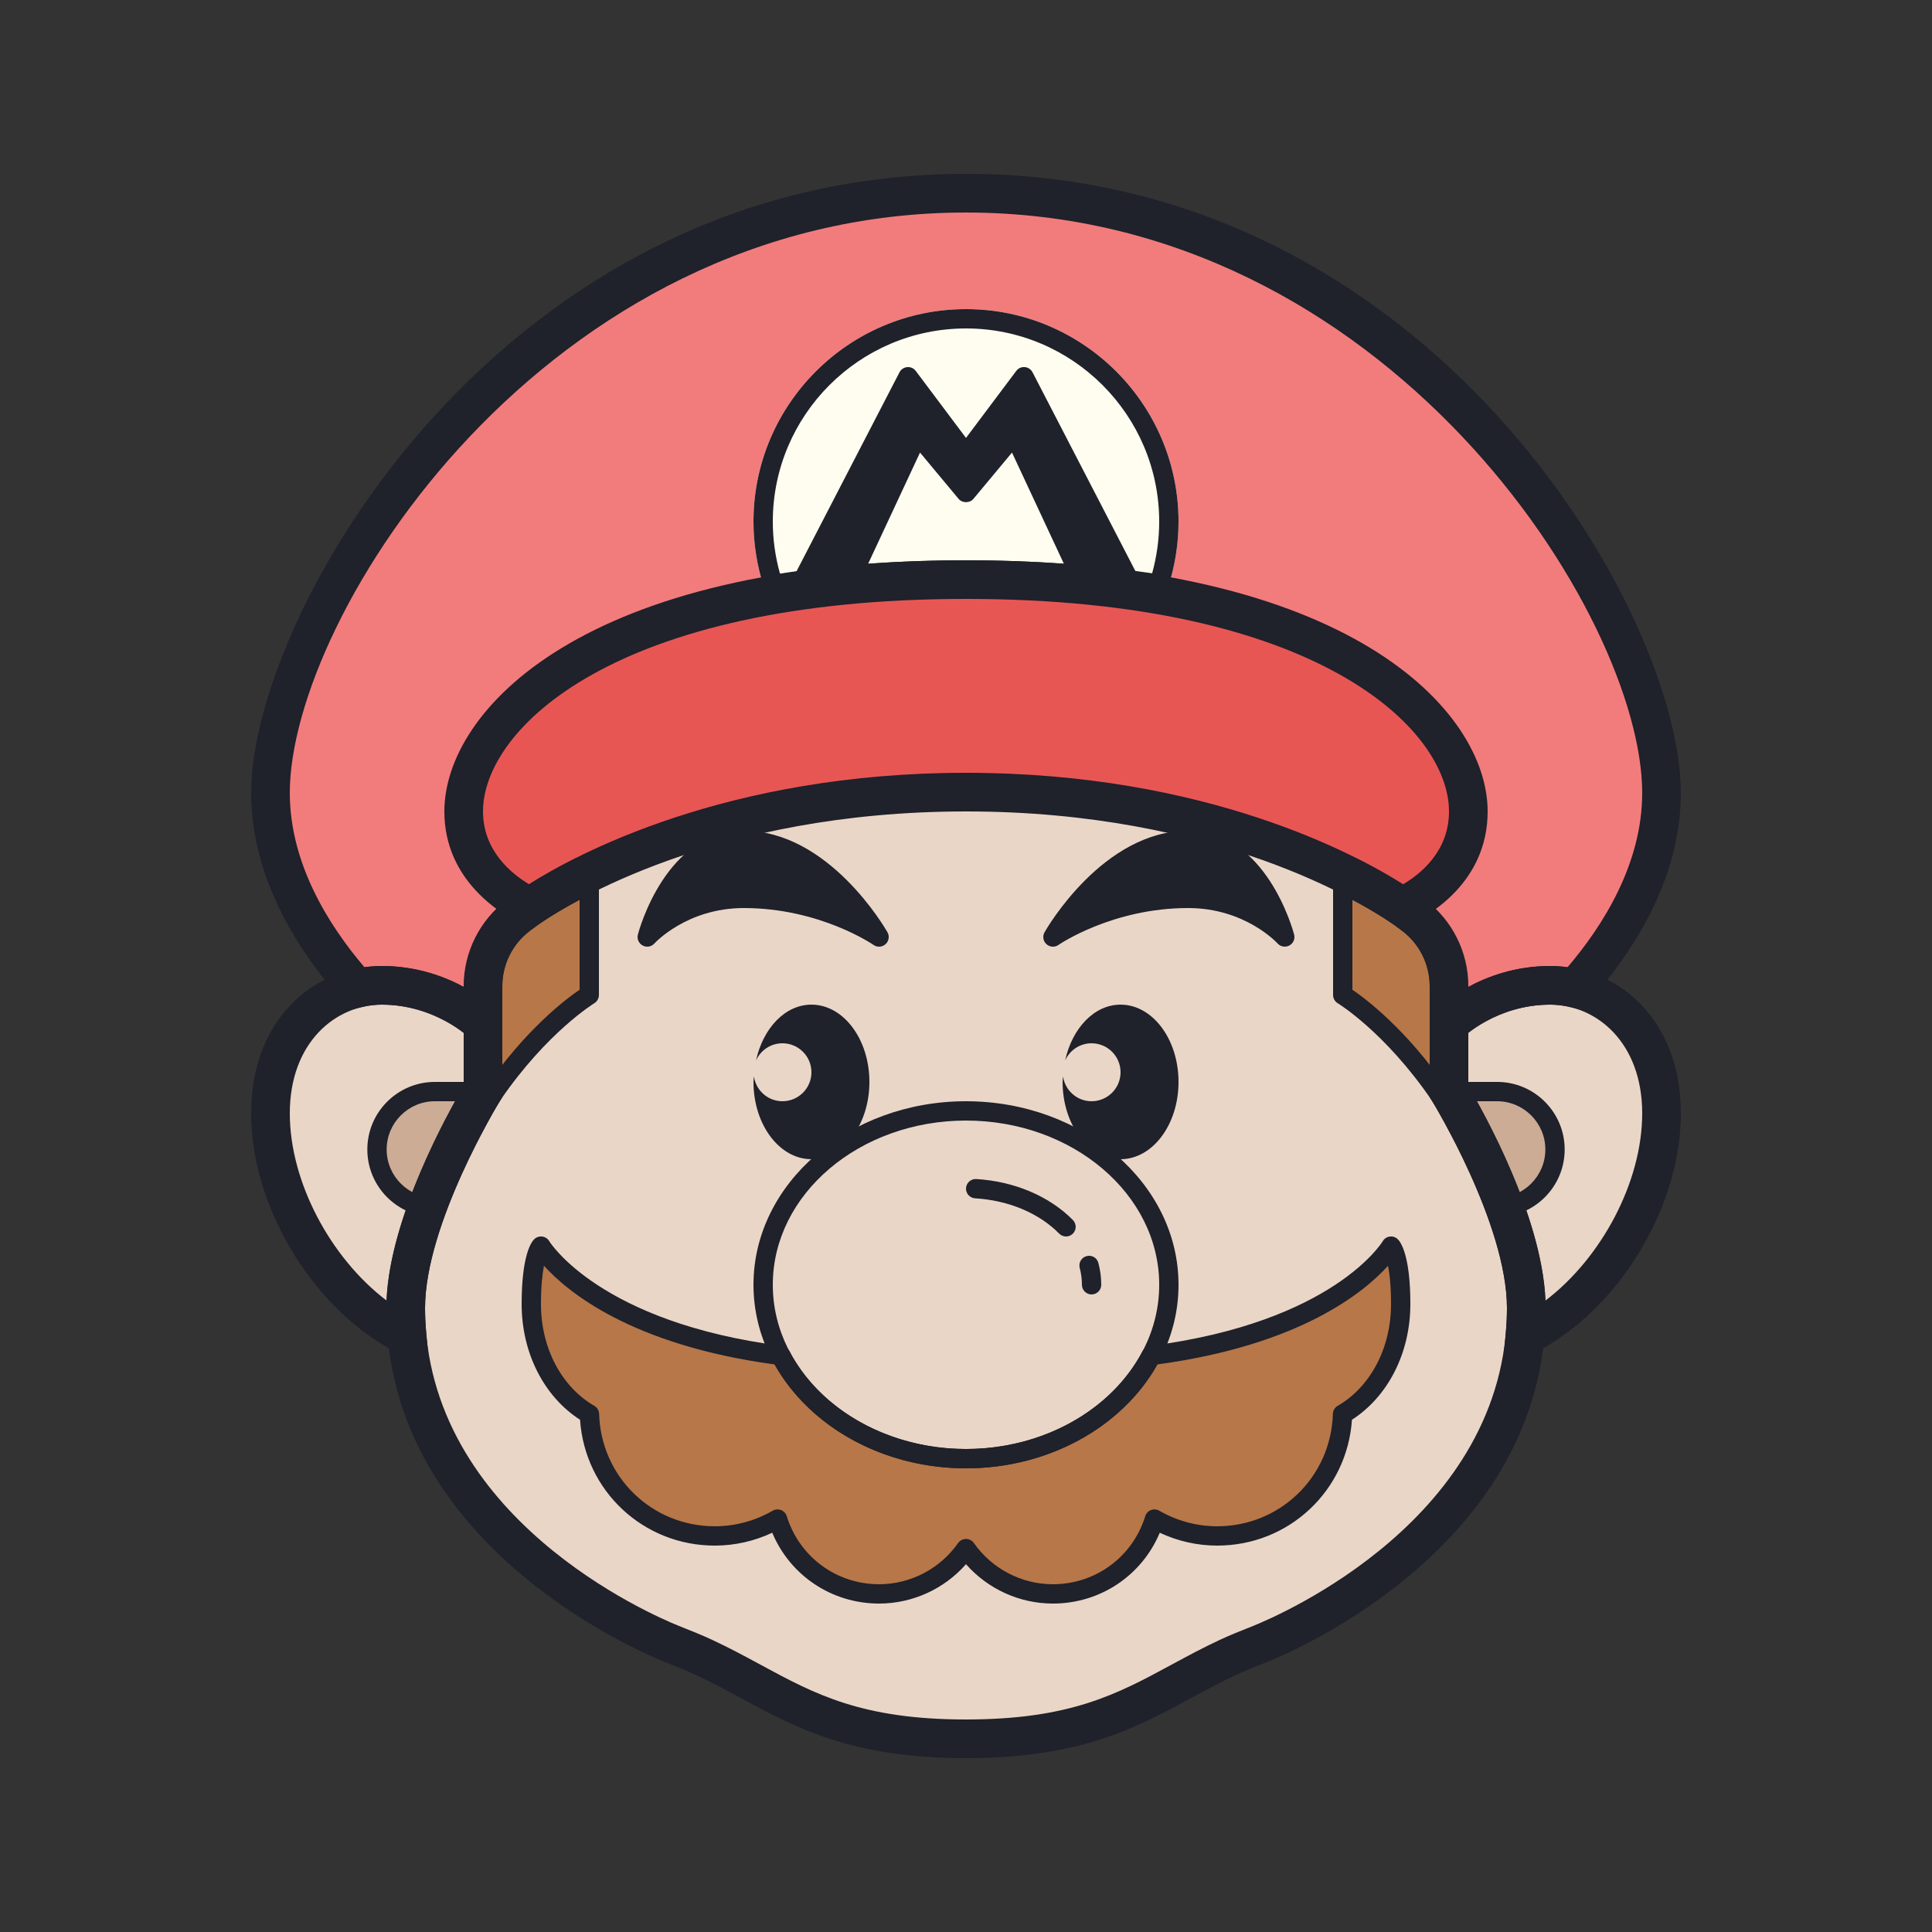 <svg xmlns="http://www.w3.org/2000/svg"  viewBox="0 0 100 100" width="400px" height="400px"><rect x="0" y="0" width="100" height="100" fill="#333333" stroke="none"/><path fill="#ead6c7" d="M21,67.71C21,63,25,56.5,25,56.5V53c0,0-2-2-5.241-2C16.897,51,14,53.278,14,57.63 c0,4.71,3.255,9.618,7.075,11.53C21.031,68.686,21,68.206,21,67.71z"/><path fill="#ccac94" d="M25,56.5h-2.49c-1.648,0-2.997,1.349-2.997,2.997c0,1.52,1.15,2.771,2.621,2.959 C23.317,59.244,25,56.5,25,56.5z"/><path fill="#ead6c7" d="M50,75.5c-5.789,0-10.5-4.037-10.5-9s4.711-9,10.5-9s10.5,4.037,10.5,9S55.789,75.5,50,75.5z"/><path fill="#ead6c7" d="M79,67.71C79,63,75,56.5,75,56.5V53c0,0,2-2,5.241-2C83.103,51,86,53.278,86,57.63 c0,4.71-3.255,9.618-7.075,11.53C78.969,68.686,79,68.206,79,67.71z"/><path fill="#ccac94" d="M77.49,56.5H75c0,0,1.683,2.744,2.866,5.956c1.471-0.188,2.621-1.439,2.621-2.959 C80.487,57.849,79.138,56.5,77.49,56.5z"/><path fill="#f27c7c" d="M50,10c-23,0-36,22-36,31.041c0,4.228,2.451,7.84,4.491,10.116c0.418-0.1,0.843-0.157,1.268-0.157 C23,51,25,53,25,53v-1.971c0-1.427,0.682-2.791,1.824-3.647L27.2,47.1c0,0,0.001-0.001,0.002-0.001 c0.009-0.007,0.073-0.053,0.17-0.12c0.023-0.039,0.045-0.061,0.068-0.05C28.9,45.92,36.704,41,50,41 c13.302,0,21.106,4.924,22.562,5.93c0.023-0.01,0.052,0.015,0.085,0.062c0.084,0.059,0.142,0.1,0.151,0.107 c0,0,0.001,0.001,0.002,0.001l0.376,0.282C74.318,48.238,75,49.603,75,51.029V53c0,0,2-2,5.241-2c0.426,0,0.851,0.057,1.268,0.157 C83.549,48.881,86,45.268,86,41.041C86,32,73,10,50,10z"/><path fill="#e85654" d="M50,41c13.302,0,21.106,4.924,22.562,5.93C73.383,46.551,76,45.098,76,42c0-4.823-6.924-12-26-12 s-26,7.177-26,12c0,3.069,2.628,4.546,3.44,4.929C28.9,45.92,36.704,41,50,41z"/><path fill="#ead6c7" d="M75,53v-1.971c0-1.427-0.682-2.791-1.824-3.647L72.8,47.1c0,0-0.001-0.001-0.002-0.001 c-0.009-0.006-0.067-0.048-0.151-0.107c-0.033-0.047-0.062-0.073-0.085-0.062C71.106,45.924,63.302,41,50,41 c-13.296,0-21.1,4.92-22.56,5.929c-0.023-0.011-0.046,0.011-0.068,0.05c-0.097,0.067-0.16,0.113-0.17,0.12 c0,0-0.001,0.001-0.002,0.001l-0.376,0.282C25.682,48.238,25,49.603,25,51.029V53v3.5c0,0-4,6.5-4,11.21 c0,11.513,12.341,16.802,13.748,17.367c0.644,0.255,1.221,0.486,1.71,0.717c0.844,0.395,1.589,0.797,2.31,1.186l0.122,0.066 C41.698,88.566,44.347,90,50,90s8.302-1.434,11.11-2.954l0.122-0.066c0.721-0.389,1.466-0.791,2.31-1.186 c0.489-0.23,1.066-0.462,1.71-0.717C66.659,84.512,79,79.223,79,67.71C79,63,75,56.5,75,56.5V53z"/><path fill="#b77748" d="M27.5,47.5l-0.377,0.282c-1.022,0.766-1.623,1.969-1.623,3.247V53h-1c0,2.359,0,4.399,0,5.41 c0,0,0.516-1.064,1-1.769c2.5-3.642,5-5.142,5-5.142v-5.748C28.535,46.733,27.5,47.5,27.5,47.5z"/><path fill="#b77748" d="M72.5,47.5l0.377,0.282c1.022,0.766,1.623,1.969,1.623,3.247V53h1c0,2.359,0,4.399,0,5.41 c0,0-0.516-1.064-1-1.769C72,53,69.5,51.5,69.5,51.5v-5.748C71.465,46.733,72.5,47.5,72.5,47.5z"/><path fill="#fefdef" d="M40.021,30.756c-0.214,0-0.407-0.137-0.476-0.345C39.184,29.3,39,28.152,39,27 c0-6.065,4.935-11,11-11s11,4.935,11,11c0,1.147-0.181,2.287-0.537,3.388c-0.076,0.232-0.307,0.373-0.554,0.34 C56.857,30.245,53.523,30,50,30c-3.593,0-6.923,0.252-9.897,0.749C40.075,30.754,40.048,30.756,40.021,30.756z"/><path fill="#b77748" d="M72,64.5c0,0-2.574,4.397-12.417,5.661C57.942,73.302,54.268,75.5,50,75.5s-7.942-2.198-9.583-5.339 C30.574,68.897,28,64.5,28,64.5s-0.5,0.5-0.5,3s1.213,4.66,3.01,5.697C30.615,76.695,33.477,79.5,37,79.5 c1.183,0,2.289-0.321,3.245-0.874C40.938,80.87,43.029,82.5,45.5,82.5c1.862,0,3.505-0.928,4.5-2.344 c0.995,1.416,2.638,2.344,4.5,2.344c2.471,0,4.562-1.63,5.255-3.874C60.711,79.179,61.817,79.5,63,79.5 c3.523,0,6.385-2.805,6.49-6.303C71.287,72.16,72.5,70,72.5,67.5S72,64.5,72,64.5z"/><g><path fill="#1f212b" d="M22.51,62.994c-1.929,0-3.497-1.568-3.497-3.497S20.581,56,22.51,56h2.99v1h-2.99 c-1.377,0-2.497,1.12-2.497,2.497s1.12,2.497,2.497,2.497V62.994z"/><path fill="#1f212b" d="M22.236,70.859l-1.609-0.806C16.278,67.877,13,62.536,13,57.63c0-5.009,3.4-7.63,6.76-7.63 c3.613,0,5.854,2.199,5.947,2.293L26,52.586v4.197l-0.148,0.24C25.813,57.087,22,63.342,22,67.71c0,0.412,0.022,0.844,0.07,1.356 L22.236,70.859z M19.76,52C17.395,52,15,53.934,15,57.63c0,3.542,2.104,7.48,5.008,9.686c0.18-4.398,3.263-9.858,3.992-11.093 V53.46C23.391,52.987,21.866,52,19.76,52z"/><path fill="#1f212b" d="M50,76c-6.065,0-11-4.262-11-9.5S43.935,57,50,57s11,4.262,11,9.5S56.065,76,50,76z M50,58 c-5.514,0-10,3.813-10,8.5S44.486,75,50,75s10-3.813,10-8.5S55.514,58,50,58z"/><path fill="#1f212b" d="M54.5,83c-1.729,0-3.366-0.751-4.5-2.037C48.866,82.249,47.229,83,45.5,83 c-2.447,0-4.601-1.45-5.529-3.666C39.04,79.771,38.024,80,37,80c-3.713,0-6.727-2.84-6.977-6.514C28.151,72.282,27,70.017,27,67.5 c0-2.512,0.495-3.202,0.646-3.354c0.11-0.109,0.265-0.161,0.417-0.143c0.154,0.02,0.29,0.109,0.368,0.243 c0.023,0.04,2.62,4.208,12.049,5.418c0.162,0.021,0.304,0.12,0.38,0.265C42.469,73.01,46.057,75,50,75s7.531-1.99,9.14-5.07 c0.076-0.145,0.218-0.244,0.38-0.265c9.489-1.218,12.024-5.376,12.049-5.418c0.078-0.134,0.214-0.224,0.368-0.243 c0.151-0.022,0.307,0.032,0.417,0.143C72.505,64.298,73,64.988,73,67.5c0,2.517-1.151,4.782-3.023,5.986 C69.727,77.16,66.713,80,63,80c-1.024,0-2.04-0.229-2.971-0.666C59.101,81.55,56.947,83,54.5,83z M50,79.656 c0.163,0,0.315,0.079,0.409,0.213C51.347,81.203,52.876,82,54.5,82c2.206,0,4.126-1.415,4.777-3.521 c0.045-0.146,0.153-0.263,0.295-0.318c0.142-0.054,0.302-0.042,0.433,0.033C60.919,78.722,61.954,79,63,79 c3.261,0,5.892-2.556,5.99-5.817c0.006-0.174,0.1-0.332,0.25-0.418c1.702-0.983,2.76-3,2.76-5.265c0-0.941-0.074-1.573-0.156-1.984 c-1.217,1.352-4.533,4.104-11.942,5.107C58.067,73.898,54.214,76,50,76s-8.067-2.102-9.901-5.377 c-7.412-1.003-10.729-3.759-11.943-5.109C28.074,65.923,28,66.555,28,67.5c0,2.265,1.058,4.281,2.76,5.265 c0.15,0.086,0.244,0.244,0.25,0.418C31.108,76.444,33.739,79,37,79c1.046,0,2.081-0.278,2.995-0.806 c0.132-0.075,0.292-0.087,0.433-0.033c0.142,0.056,0.25,0.173,0.295,0.318C41.374,80.585,43.294,82,45.5,82 c1.624,0,3.153-0.797,4.091-2.131C49.685,79.735,49.837,79.656,50,79.656z"/><path fill="#1f212b" d="M42,52c-1.366,0-2.506,1.225-2.869,2.891C39.365,54.367,39.888,54,40.5,54 c0.828,0,1.5,0.672,1.5,1.5S41.328,57,40.5,57c-0.755,0-1.374-0.56-1.478-1.286C39.016,55.81,39,55.902,39,56c0,2.209,1.343,4,3,4 s3-1.791,3-4S43.657,52,42,52z"/><path fill="#1f212b" d="M58,52c-1.366,0-2.506,1.225-2.869,2.891C55.365,54.367,55.888,54,56.5,54 c0.828,0,1.5,0.672,1.5,1.5S57.328,57,56.5,57c-0.755,0-1.374-0.56-1.478-1.286C55.016,55.81,55,55.902,55,56c0,2.209,1.343,4,3,4 s3-1.791,3-4S59.657,52,58,52z"/><path fill="#1f212b" d="M24.5,58.91c-0.037,0-0.074-0.004-0.112-0.013C24.161,58.845,24,58.644,24,58.41V53 c0-0.276,0.224-0.5,0.5-0.5H25v-1.471c0-1.427,0.682-2.79,1.823-3.647L27.2,47.1c0.001,0,0.002-0.001,0.002-0.001 c0.044-0.033,1.094-0.805,3.074-1.794c0.154-0.078,0.339-0.068,0.486,0.022S31,45.579,31,45.752V51.5 c0,0.175-0.092,0.338-0.242,0.429c-0.024,0.015-2.446,1.501-4.846,4.996c-0.456,0.665-0.957,1.693-0.962,1.704 C24.864,58.804,24.688,58.91,24.5,58.91z M25,53.5v2.989c0.029-0.044,0.059-0.088,0.088-0.131c2.11-3.074,4.21-4.652,4.912-5.13 v-4.656c-1.412,0.754-2.175,1.31-2.202,1.329l-0.375,0.281C26.532,48.851,26,49.915,26,51.029V53c0,0.276-0.224,0.5-0.5,0.5H25z"/><path fill="#1f212b" d="M26,52.5h-2v-1.471c0-1.741,0.832-3.403,2.225-4.447L26.6,46.3c0.011-0.007,1.109-0.831,3.231-1.89 l0.893,1.789c-1.917,0.957-2.911,1.691-2.921,1.699l-0.378,0.283C26.532,48.851,26,49.915,26,51.029V52.5z"/><path fill="#1f212b" d="M76,52.5h-2v-1.471c0-1.114-0.532-2.179-1.424-2.848l-0.381-0.285 c-0.008-0.006-1.002-0.74-2.918-1.697l0.893-1.789c1.501,0.749,2.489,1.38,2.943,1.688h0.099l0.244,0.243l0.32,0.239 C75.169,47.626,76,49.289,76,51.029V52.5z"/><path fill="#1f212b" d="M77.49,62.994v-1c1.377,0,2.497-1.12,2.497-2.497S78.867,57,77.49,57H74.5v-1h2.99 c1.929,0,3.497,1.568,3.497,3.497S79.419,62.994,77.49,62.994z"/><path fill="#1f212b" d="M50,91c-5.905,0-8.792-1.563-11.585-3.073l-0.125-0.068c-0.718-0.388-1.444-0.779-2.256-1.158 c-0.475-0.225-1.031-0.447-1.654-0.693C32.904,85.414,20,79.878,20,67.71c0-4.46,3.248-10.216,4-11.487V53h2v3.783l-0.148,0.24 C25.813,57.087,22,63.342,22,67.71c0,10.854,11.778,15.899,13.121,16.439c0.661,0.262,1.257,0.502,1.763,0.74 c0.86,0.401,1.613,0.808,2.341,1.2l0.143,0.077C42.176,87.688,44.602,89,50,89s7.824-1.313,10.633-2.833l0.122-0.066 c0.748-0.403,1.501-0.81,2.363-1.213c0.504-0.236,1.1-0.477,1.766-0.74C66.222,83.609,78,78.563,78,67.71 c0-4.368-3.813-10.623-3.852-10.687L74,56.783V53h2v3.223c0.752,1.271,4,7.027,4,11.487c0,12.168-12.904,17.704-14.375,18.295 c-0.628,0.248-1.185,0.471-1.657,0.693c-0.813,0.381-1.54,0.772-2.243,1.151l-0.137,0.075C58.792,89.438,55.905,91,50,91z"/><path fill="#1f212b" d="M77.764,70.859l0.166-1.793C77.978,68.554,78,68.122,78,67.71c0-4.368-3.813-10.623-3.852-10.687 L74,56.783v-4.197l0.293-0.293C74.387,52.199,76.627,50,80.24,50C83.6,50,87,52.621,87,57.63c0,4.907-3.278,10.248-7.627,12.424 L77.764,70.859z M76,56.223c0.729,1.234,3.813,6.694,3.992,11.094C82.896,65.11,85,61.173,85,57.63c0-3.696-2.395-5.63-4.76-5.63 c-2.129,0-3.637,0.981-4.24,1.456V56.223z"/><path fill="#1f212b" d="M75.703,53.711l-1.41-1.418C74.387,52.199,76.627,50,80.24,50c0.293,0,0.592,0.022,0.894,0.066 C82.979,47.904,85,44.699,85,41.041C85,31.865,71.777,11,50,11S15,31.865,15,41.041c0,3.658,2.021,6.863,3.866,9.025 C19.168,50.022,19.467,50,19.76,50c3.613,0,5.854,2.199,5.947,2.293l-1.414,1.414C24.279,53.693,22.519,52,19.76,52 c-0.33,0-0.679,0.044-1.034,0.129l-0.58,0.141l-0.398-0.444C15.581,49.41,13,45.578,13,41.041C13,31.742,25.966,9,50,9 s37,22.742,37,32.041c0,4.537-2.581,8.369-4.747,10.784l-0.398,0.444l-0.58-0.141C80.919,52.044,80.57,52,80.24,52 C77.481,52,75.721,53.693,75.703,53.711z"/><path fill="#1f212b" d="M27.534,48.079l-0.521-0.246C26.071,47.389,23,45.656,23,42c0-5.226,7.19-13,27-13s27,7.774,27,13 c0,3.694-3.075,5.402-4.019,5.838l-0.518,0.239l-0.47-0.324C70.604,46.792,63.008,42,50,42c-13.004,0-20.602,4.791-21.992,5.752 L27.534,48.079z M50,40c12.463,0,20.267,4.271,22.622,5.771C73.521,45.244,75,44.063,75,42c0-4.253-6.787-11-25-11s-25,6.747-25,11 c0,2.039,1.483,3.231,2.384,3.767C29.745,44.265,37.549,40,50,40z"/><path fill="#1f212b" d="M75.5,58.91c-0.188,0-0.364-0.106-0.45-0.281c-0.005-0.011-0.506-1.039-0.962-1.704 c-2.41-3.512-4.821-4.981-4.845-4.996C69.092,51.839,69,51.676,69,51.5v-5.748c0-0.173,0.09-0.334,0.237-0.425 c0.146-0.091,0.332-0.101,0.486-0.022c1.98,0.989,3.03,1.761,3.074,1.794c0,0,0.001,0.001,0.002,0.001l0.377,0.282 C74.318,48.239,75,49.603,75,51.029V52.5h0.5c0.276,0,0.5,0.224,0.5,0.5v5.41c0,0.233-0.161,0.435-0.388,0.487 C75.574,58.906,75.537,58.91,75.5,58.91z M70,51.229c0.702,0.478,2.802,2.056,4.912,5.13c0.029,0.043,0.059,0.087,0.088,0.131V53.5 h-0.5c-0.276,0-0.5-0.224-0.5-0.5v-1.971c0-1.114-0.532-2.179-1.423-2.847l-0.375-0.281c-0.027-0.02-0.79-0.575-2.202-1.329V51.229 z"/><path fill="#1f212b" d="M40.021,30.756c-0.214,0-0.407-0.137-0.476-0.345C39.184,29.3,39,28.152,39,27 c0-6.065,4.935-11,11-11s11,4.935,11,11c0,1.147-0.181,2.287-0.537,3.388c-0.076,0.232-0.307,0.373-0.554,0.34 C56.857,30.245,53.523,30,50,30c-3.593,0-6.923,0.252-9.897,0.749C40.075,30.754,40.048,30.756,40.021,30.756z M50,17 c-5.514,0-10,4.486-10,10c0,0.906,0.125,1.811,0.372,2.692C43.289,29.232,46.525,29,50,29c3.411,0,6.649,0.227,9.634,0.673 C59.877,28.799,60,27.902,60,27C60,21.486,55.514,17,50,17z"/><path fill="#1f212b" d="M56.5,67c-0.276,0-0.5-0.224-0.5-0.5c0-0.294-0.038-0.587-0.114-0.871 c-0.07-0.268,0.088-0.541,0.354-0.612c0.277-0.074,0.542,0.089,0.612,0.354C56.95,65.74,57,66.12,57,66.5 C57,66.776,56.776,67,56.5,67z"/><path fill="#1f212b" d="M55.178,64c-0.13,0-0.259-0.05-0.356-0.149c-1.04-1.059-2.625-1.724-4.351-1.826 c-0.276-0.017-0.486-0.253-0.47-0.528s0.257-0.487,0.528-0.47c1.97,0.117,3.794,0.891,5.005,2.123 c0.193,0.197,0.191,0.514-0.006,0.707C55.431,63.952,55.305,64,55.178,64z"/><path fill="#1f212b" d="M44.441,30.226c0.003-0.006,0.009-0.009,0.012-0.015l3.167-6.787l1.996,2.396 c0.19,0.229,0.578,0.229,0.769,0l1.996-2.396l3.167,6.787c0.003,0.006,0.009,0.009,0.012,0.015 c1.334,0.112,2.598,0.261,3.784,0.447l-5.9-11.403c-0.079-0.153-0.231-0.255-0.402-0.269c-0.177-0.016-0.339,0.061-0.441,0.198 L50,22.667L47.4,19.2c-0.103-0.138-0.268-0.214-0.441-0.198c-0.171,0.014-0.324,0.115-0.402,0.269l-5.901,11.404 C41.842,30.487,43.106,30.338,44.441,30.226z"/><path fill="#1f212b" d="M45.5,49c-0.1,0-0.2-0.03-0.287-0.091C45.186,48.891,42.434,47,38.5,47 c-2.95,0-4.61,1.814-4.626,1.832c-0.154,0.174-0.406,0.217-0.61,0.107c-0.203-0.109-0.306-0.343-0.248-0.566 C33.074,48.154,34.468,43,38.5,43c4.394,0,7.312,5.038,7.435,5.253c0.116,0.203,0.075,0.459-0.098,0.616 C45.742,48.956,45.621,49,45.5,49z"/><path fill="#1f212b" d="M54.164,48.869c-0.173-0.157-0.214-0.413-0.098-0.616C54.187,48.038,57.106,43,61.5,43 c4.032,0,5.426,5.154,5.484,5.373c0.058,0.224-0.044,0.457-0.248,0.566s-0.456,0.066-0.61-0.107C66.11,48.814,64.45,47,61.5,47 c-3.934,0-6.686,1.891-6.713,1.909C54.7,48.97,54.6,49,54.5,49C54.379,49,54.258,48.956,54.164,48.869z"/></g></svg>